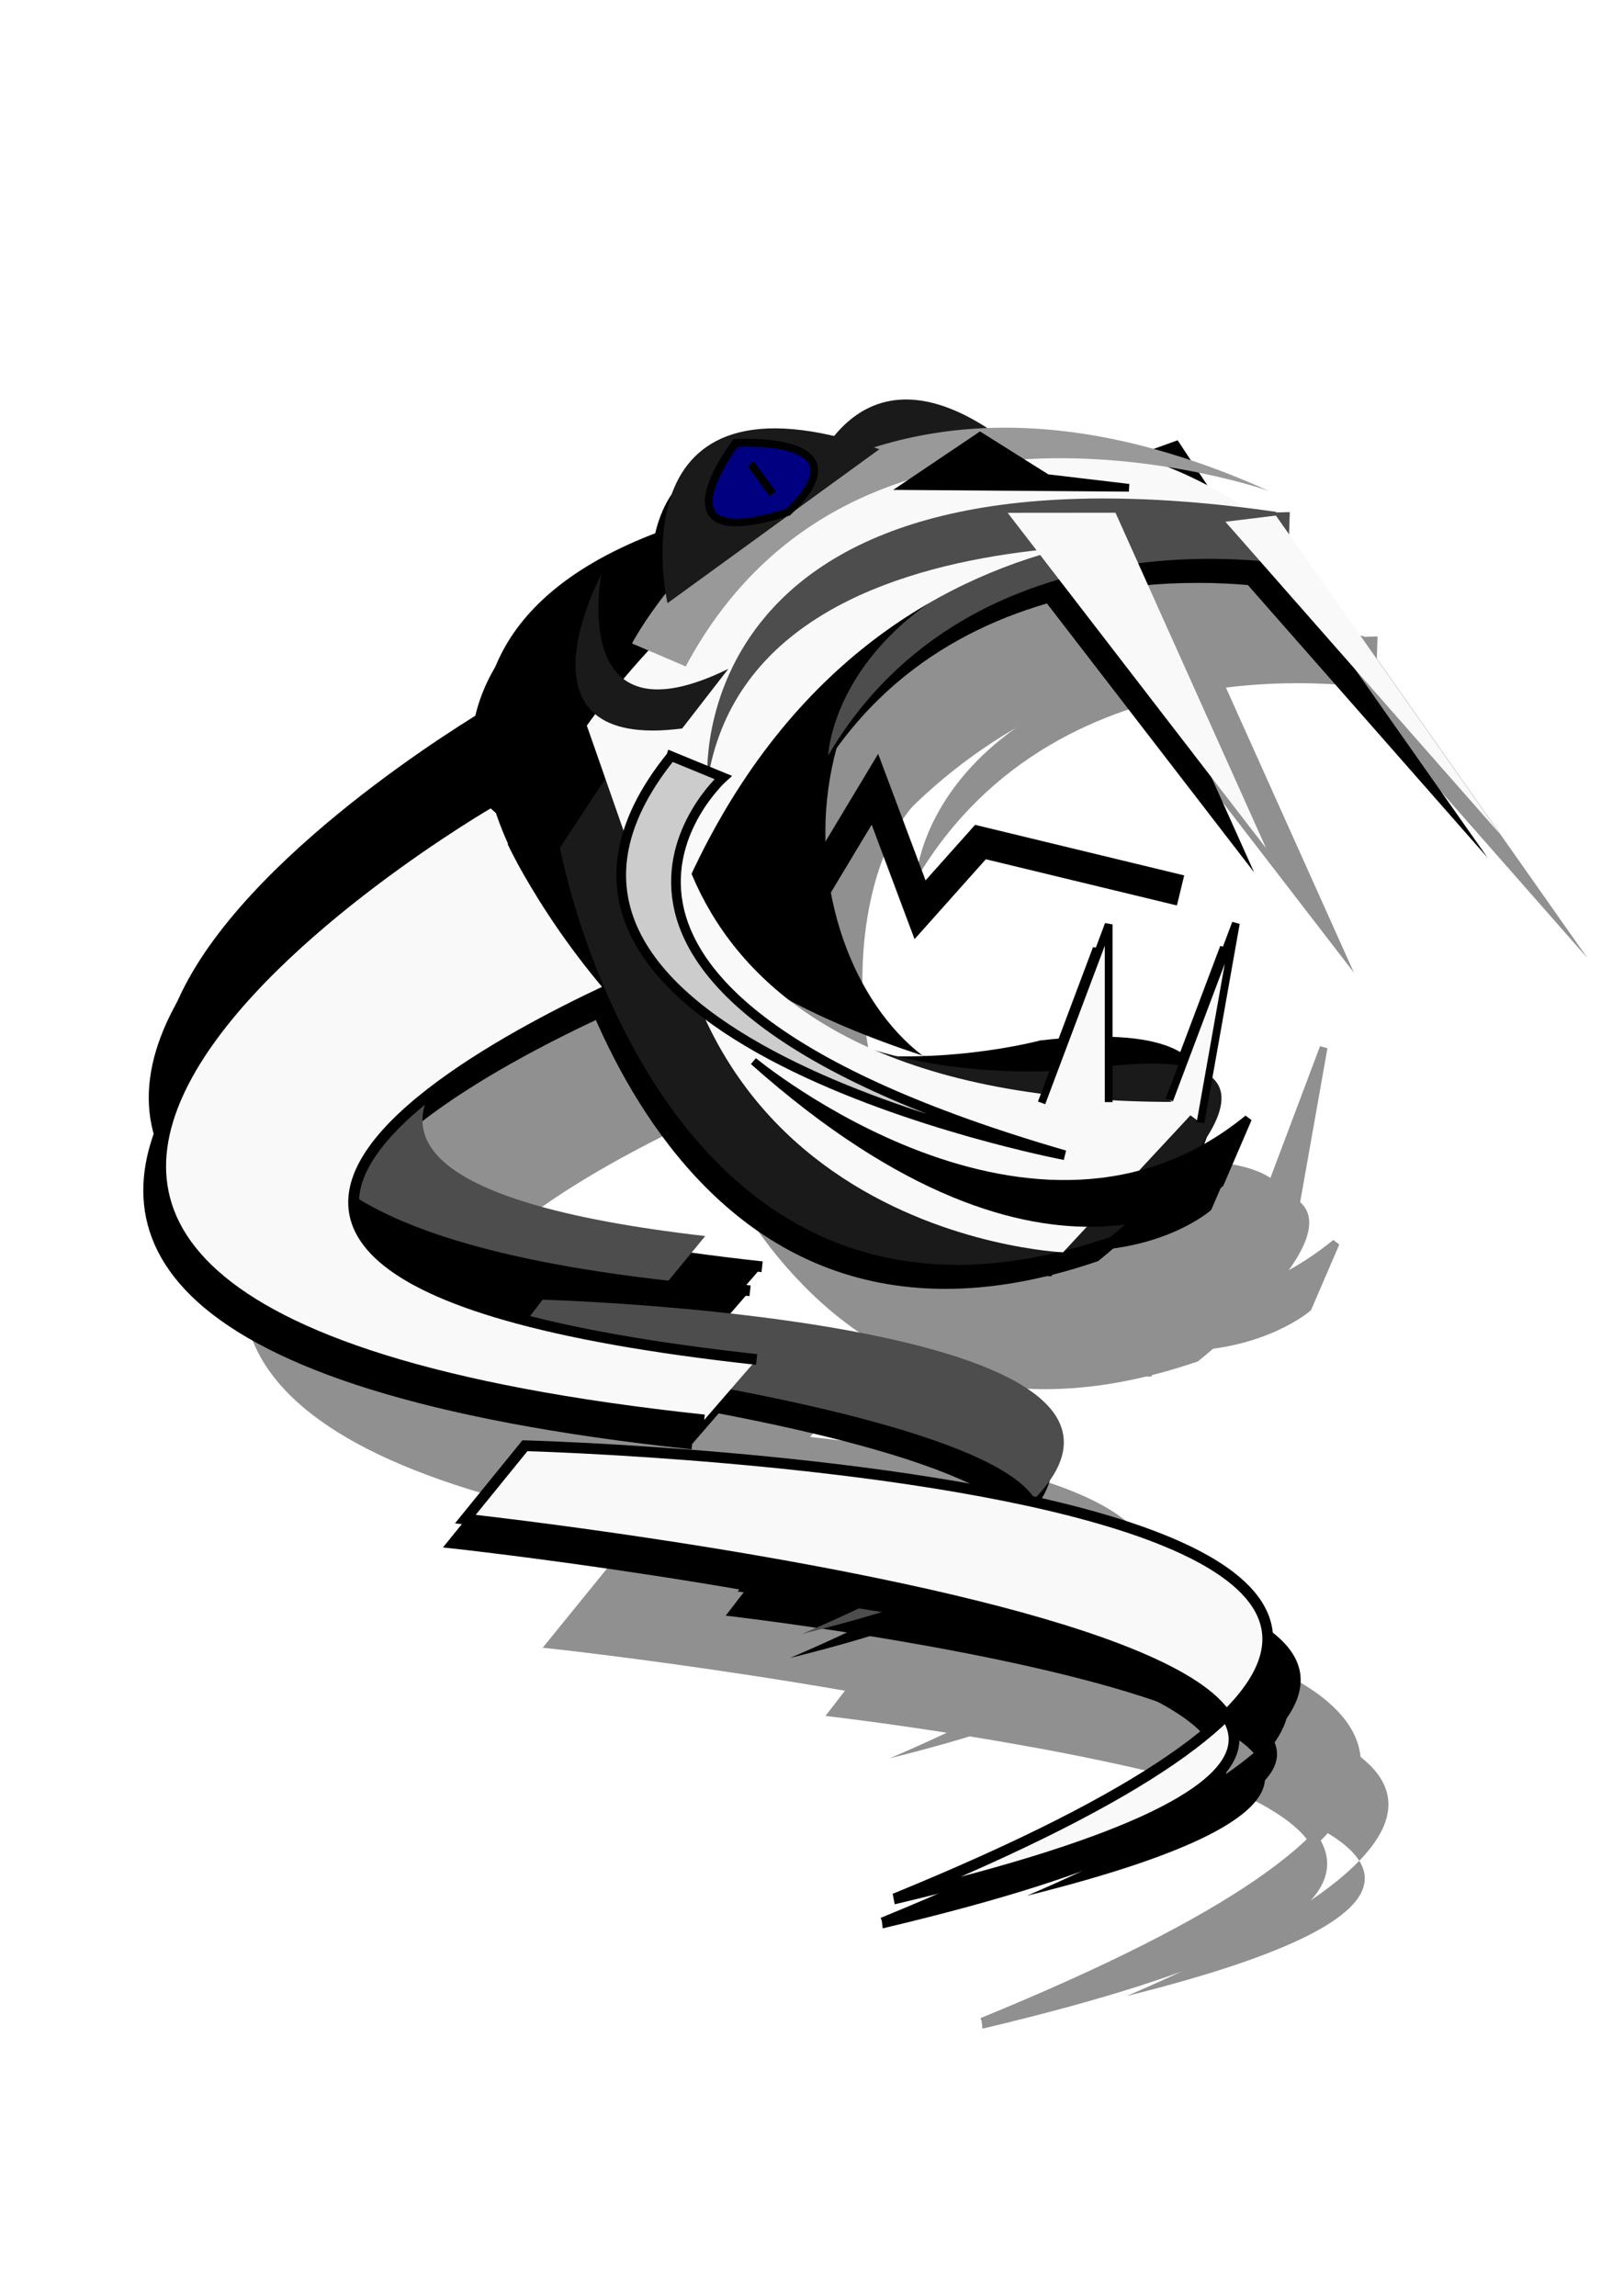 <?xml version="1.0" encoding="UTF-8" standalone="no"?>
<!-- Created with Inkscape (http://www.inkscape.org/) -->

<svg
   width="210mm"
   height="297mm"
   viewBox="0 0 210 297"
   version="1.1"
   id="svg1"
   inkscape:version="1.3.2 (091e20ef0f, 2023-11-25)"
   sodipodi:docname="laugh.svg"
   inkscape:export-filename="laugh.png"
   inkscape:export-xdpi="96"
   inkscape:export-ydpi="96"
   xmlns:inkscape="http://www.inkscape.org/namespaces/inkscape"
   xmlns:sodipodi="http://sodipodi.sourceforge.net/DTD/sodipodi-0.dtd"
   xmlns="http://www.w3.org/2000/svg"
   xmlns:svg="http://www.w3.org/2000/svg">
  <sodipodi:namedview
     id="namedview1"
     pagecolor="#ffffff"
     bordercolor="#000000"
     borderopacity="0.25"
     inkscape:showpageshadow="2"
     inkscape:pageopacity="0.0"
     inkscape:pagecheckerboard="0"
     inkscape:deskcolor="#d1d1d1"
     inkscape:document-units="mm"
     inkscape:zoom="0.48819434"
     inkscape:cx="124.95024"
     inkscape:cy="746.6289"
     inkscape:window-width="1920"
     inkscape:window-height="1003"
     inkscape:window-x="0"
     inkscape:window-y="0"
     inkscape:window-maximized="1"
     inkscape:current-layer="layer1" />
  <defs
     id="defs1">
    <filter
       inkscape:collect="always"
       style="color-interpolation-filters:sRGB"
       id="filter35"
       x="-0.082"
       y="-0.069"
       width="1.159"
       height="1.142">
      <feGaussianBlur
         inkscape:collect="always"
         stdDeviation="5.594"
         id="feGaussianBlur35" />
    </filter>
  </defs>
  <g
     inkscape:label="Layer 1"
     inkscape:groupmode="layer"
     id="layer1">
    <g
       id="g35-7"
       style="opacity:0.435;fill:#000000;filter:url(#filter35)"
       transform="translate(-37.869,50.038)">
      <path
         style="fill:#000000;stroke:#000000;stroke-width:1;stroke-opacity:1"
         d="m 193.515,26.444 7.884,-2.836 4.221,6.389 z"
         id="path35-6-4" />
      <path
         style="fill:#000000;stroke:#000000;stroke-width:1.39;stroke-opacity:1"
         d="M 141.044,137.746 C 0.917,122.799 113.495,57.776 113.495,57.776 L 136.962,78.462 c 0,0 -99.75,39.373 10.869,51.46"
         id="path14-6-2-5-1-5" />
      <path
         style="fill:#000000;stroke:none;stroke-width:1;stroke-opacity:1"
         d="M 135.715,131.722 C 37.402,120.695 116.386,72.726 116.386,72.726 l 16.464,15.261 c 0,0 -69.984,29.046 7.626,37.963"
         id="path14-6-29-2" />
      <path
         style="fill:#000000;stroke:none;stroke-width:1;stroke-opacity:1"
         d="m 153.01,177.42 c 87.411,-21.767 -38.977,-36.235 -38.977,-36.235 l 5.409,-7.003 c 0,0 125.965,3.521 33.568,43.239 z"
         id="path15-1-3-5" />
      <path
         style="fill:#000000;stroke:none;stroke-width:1;stroke-opacity:1"
         d="m 183.655,208.179 c 87.411,-21.767 -38.977,-36.235 -38.977,-36.235 l 5.409,-7.003 c 0,0 125.965,3.521 33.568,43.239 z"
         id="path15-1-8-1-4" />
      <path
         style="fill:#000000;stroke:#000000;stroke-width:1.39;stroke-opacity:1"
         d="M 140.338,149.739 C 0.21,134.792 112.788,69.769 112.788,69.769 l 23.467,20.686 c 0,0 -99.75,39.373 10.869,51.46"
         id="path14-6-2-9-7" />
      <path
         style="fill:#000000;stroke:#000000;stroke-width:1.39;stroke-opacity:1"
         d="m 164.989,211.685 c 124.588,-29.506 -55.554,-49.118 -55.554,-49.118 l 7.71,-9.493 c 0,0 179.54,4.772 47.845,58.611 z"
         id="path15-1-0-4-4" />
      <path
         style="fill:#000000;stroke:none;stroke-width:1.318;stroke-opacity:1"
         d="m 118.565,81.607 c 0,0 -30.567,-41.694 36.667,-51.849"
         id="path22-7-4" />
      <path
         style="fill:#000000;stroke:none;stroke-width:1;stroke-opacity:1"
         d="m 133.573,65.632 24.853,-13.657 c -13.834,9.889 -12.067,52.691 8.05,52.515 0,0 -37.091,-11.9 -32.904,-38.858 z"
         id="path25-8-3"
         sodipodi:nodetypes="cccc" />
      <path
         style="fill:#000000;stroke:none;stroke-width:1;stroke-opacity:1"
         d="m 122.835,64.86 -7.924,10.393 c 0,0 27.992,60.655 86.397,40.605 0,0 15.523,-18.944 -17.48,-15.215 0,0 -55.325,14.997 -60.993,-35.783 z"
         id="path29-4-0" />
      <path
         style="fill:#000000;stroke:none;stroke-width:1;stroke-opacity:1"
         d="m 130.442,62.43 -8.76,13.266 c 0,0 12.776,70.434 71.182,50.384 0,0 32.65,-25.805 -0.353,-22.075 0,0 -56.4,9.206 -62.068,-41.575 z"
         id="path29-6-5-7"
         sodipodi:nodetypes="ccccc" />
      <path
         style="fill:#000000;stroke:none;stroke-width:1;stroke-opacity:1"
         d="m 156.386,63.77 c 0,0 1.104,-30.47 59.724,-31.474 l -0.219,6.772 c 0,0 -40.642,-7.341 -59.505,24.702 z"
         id="path28-0-8" />
      <path
         style="fill:#000000;stroke:none;stroke-width:0.825;stroke-opacity:1"
         d="m 153.584,29.177 c 0,0 6.084,-21.678 26.698,-5.378"
         id="path26-5-3-6" />
      <path
         style="fill:#000000;stroke:none;stroke-width:1;stroke-opacity:1"
         d="m 125.155,59.916 c 0,0 42.998,-62.338 90.164,-24.553 0,0 -57.005,-11.038 -80.335,52.683"
         id="path16-6-8" />
      <path
         style="fill:#000000;stroke:none;stroke-width:1;stroke-opacity:1"
         d="m 135.751,58.46 c 0,0 -8.397,51.797 69.151,50.099 l -18.126,19.495 c 0,0 -58.963,-2.429 -51.024,-69.594 z"
         id="path17-1-8"
         sodipodi:nodetypes="cccc" />
      <path
         style="fill:#000000;stroke:#000000;stroke-width:1;stroke-opacity:1"
         d="m 183.996,108.721 8.678,-23.085 v 22.988"
         id="path20-0-4"
         sodipodi:nodetypes="ccc" />
      <path
         style="fill:#000000;stroke:#000000;stroke-width:1;stroke-opacity:1"
         d="m 200.521,108.345 8.615,-22.865 -4.578,25.809"
         id="path21-6-3"
         sodipodi:nodetypes="ccc" />
      <path
         style="fill:#000000;stroke:none;stroke-width:1;stroke-opacity:1"
         d="m 131.001,49.288 c 0,0 14.35,-40.49 73.025,-14.045 0,0 -43.936,-24.434 -66.078,17.018"
         id="path23-3-1"
         sodipodi:nodetypes="ccc" />
      <path
         style="fill:#000000;stroke:none;stroke-width:1.129;stroke-opacity:1"
         d="m 135.591,44.077 c 0,0 -7.335,-31.919 27.412,-19.914"
         id="path26-2-4" />
      <path
         style="fill:#000000;stroke:none;stroke-width:1;stroke-opacity:1"
         d="m 140.762,67.169 c 0,0 -3.941,-46.016 73.565,-34.907 l -0.316,5.078 c 0,0 -67.271,-8.919 -73.249,29.829 z"
         id="path27-0-9" />
      <path
         style="fill:#000000;stroke:none;stroke-width:1.068;stroke-opacity:1"
         d="M 179.605,32.39 213.049,75.786 193.558,32.377 Z"
         id="path18-6-2"
         sodipodi:nodetypes="cccc" />
      <path
         style="fill:#000000;stroke:none;stroke-width:1.22;stroke-opacity:1"
         d="m 207.777,33.544 35.498,40.37 -28.962,-41.171 z"
         id="path18-7-1-0"
         sodipodi:nodetypes="cccc" />
      <path
         style="fill:#000000;stroke:#000000;stroke-width:1;stroke-opacity:1"
         d="m 151.174,32.287 c -18.04,5.778 -6.775,-8.942 -6.775,-8.942 0,0 17.319,-1.083 6.775,8.942 z"
         id="path30-5-6" />
      <path
         style="fill:#000000;stroke:#000000;stroke-width:1;stroke-opacity:1"
         d="m 146.338,26.038 2.855,3.883"
         id="path31-5-8" />
      <path
         style="fill:#000000;stroke:none;stroke-width:1;stroke-opacity:1"
         d="M 143.461,52.575 C 122.696,62.774 127.029,40.359 127.029,40.359 c 0,0 -12.353,22.912 10.46,19.927"
         id="path24-4-9" />
      <path
         style="fill:#000000;stroke:#000000;stroke-width:1.248;stroke-opacity:1"
         d="m 136.073,63.864 6.723,2.758 c 0,0 -30.338,27.267 44.193,48.868 0,0 -80.304,-15.243 -50.916,-51.625 z"
         id="path32-7-2" />
      <path
         style="fill:#000000;stroke:#000000;stroke-width:1;stroke-opacity:1"
         d="m 146.714,103.327 c 0,0 36.253,30.09 63.988,7.429 l -3.616,8.401 c 0,0 -21.467,18.795 -60.372,-15.83 z"
         id="path33-6-6" />
      <path
         style="fill:#000000;stroke:#000000;stroke-width:1;stroke-opacity:1"
         d="m 166.42,28.933 9.618,-6.477 8.652,5.44 10.601,1.254 z"
         id="path34-5-6" />
    </g>
    <g
       id="g35"
       style="fill:#000000"
       transform="translate(-50.78,37.065)">
      <path
         style="fill:#000000;stroke:#000000;stroke-width:1;stroke-opacity:1"
         d="m 193.515,26.444 7.884,-2.836 4.221,6.389 z"
         id="path35-6" />
      <path
         style="fill:#000000;stroke:#000000;stroke-width:1.39;stroke-opacity:1"
         d="M 141.044,137.746 C 0.917,122.799 113.495,57.776 113.495,57.776 L 136.962,78.462 c 0,0 -99.75,39.373 10.869,51.46"
         id="path14-6-2-5-1" />
      <path
         style="fill:#000000;stroke:none;stroke-width:1;stroke-opacity:1"
         d="M 135.715,131.722 C 37.402,120.695 116.386,72.726 116.386,72.726 l 16.464,15.261 c 0,0 -69.984,29.046 7.626,37.963"
         id="path14-6-29" />
      <path
         style="fill:#000000;stroke:none;stroke-width:1;stroke-opacity:1"
         d="m 153.01,177.42 c 87.411,-21.767 -38.977,-36.235 -38.977,-36.235 l 5.409,-7.003 c 0,0 125.965,3.521 33.568,43.239 z"
         id="path15-1-3" />
      <path
         style="fill:#000000;stroke:none;stroke-width:1;stroke-opacity:1"
         d="m 183.655,208.179 c 87.411,-21.767 -38.977,-36.235 -38.977,-36.235 l 5.409,-7.003 c 0,0 125.965,3.521 33.568,43.239 z"
         id="path15-1-8-1" />
      <path
         style="fill:#000000;stroke:#000000;stroke-width:1.39;stroke-opacity:1"
         d="M 140.338,149.739 C 0.21,134.792 112.788,69.769 112.788,69.769 l 23.467,20.686 c 0,0 -99.75,39.373 10.869,51.46"
         id="path14-6-2-9" />
      <path
         style="fill:#000000;stroke:#000000;stroke-width:1.39;stroke-opacity:1"
         d="m 164.989,211.685 c 124.588,-29.506 -55.554,-49.118 -55.554,-49.118 l 7.71,-9.493 c 0,0 179.54,4.772 47.845,58.611 z"
         id="path15-1-0-4" />
      <path
         style="fill:#000000;stroke:none;stroke-width:1.318;stroke-opacity:1"
         d="m 118.565,81.607 c 0,0 -30.567,-41.694 36.667,-51.849"
         id="path22-7" />
      <path
         style="fill:#000000;stroke:none;stroke-width:1;stroke-opacity:1"
         d="m 133.573,65.632 35.799,-23.852 c -24.105,24.574 -7.364,65.44 15.298,61.626 0,0 -55.285,-10.816 -51.097,-37.774 z"
         id="path25-8"
         sodipodi:nodetypes="cccc" />
      <path
         style="fill:#000000;stroke:none;stroke-width:1;stroke-opacity:1"
         d="m 122.835,64.86 -7.924,10.393 c 0,0 27.992,60.655 86.397,40.605 0,0 15.523,-18.944 -17.48,-15.215 0,0 -55.325,14.997 -60.993,-35.783 z"
         id="path29-4" />
      <path
         style="fill:#000000;stroke:none;stroke-width:1;stroke-opacity:1"
         d="m 130.442,62.43 -8.76,13.266 c 0,0 12.776,70.434 71.182,50.384 0,0 32.65,-25.805 -0.353,-22.075 0,0 -56.4,9.206 -62.068,-41.575 z"
         id="path29-6-5"
         sodipodi:nodetypes="ccccc" />
      <path
         style="fill:#000000;stroke:none;stroke-width:1;stroke-opacity:1"
         d="m 156.386,63.77 c 0,0 1.104,-30.47 59.724,-31.474 l -0.219,6.772 c 0,0 -40.642,-7.341 -59.505,24.702 z"
         id="path28-0" />
      <path
         style="fill:#000000;stroke:none;stroke-width:0.825;stroke-opacity:1"
         d="m 153.584,29.177 c 0,0 6.084,-21.678 26.698,-5.378"
         id="path26-5-3" />
      <path
         style="fill:#000000;stroke:none;stroke-width:1;stroke-opacity:1"
         d="m 125.155,59.916 c 0,0 42.998,-62.338 90.164,-24.553 0,0 -57.005,-11.038 -80.335,52.683"
         id="path16-6" />
      <path
         style="fill:#000000;stroke:none;stroke-width:1;stroke-opacity:1"
         d="m 135.751,58.46 c 0,0 -8.397,51.797 69.151,50.099 l -18.126,19.495 c 0,0 -58.963,-2.429 -51.024,-69.594 z"
         id="path17-1"
         sodipodi:nodetypes="cccc" />
      <path
         style="fill:#000000;stroke:#000000;stroke-width:1;stroke-opacity:1"
         d="m 183.996,108.721 8.678,-23.085 v 22.988"
         id="path20-0"
         sodipodi:nodetypes="ccc" />
      <path
         style="fill:#000000;stroke:#000000;stroke-width:1;stroke-opacity:1"
         d="m 200.521,108.345 8.615,-22.865 -4.578,25.809"
         id="path21-6"
         sodipodi:nodetypes="ccc" />
      <path
         style="fill:#000000;stroke:none;stroke-width:1;stroke-opacity:1"
         d="m 131.001,49.288 c 0,0 23.708,-46.185 82.383,-19.739 0,0 -53.294,-18.739 -75.436,22.712"
         id="path23-3" />
      <path
         style="fill:#000000;stroke:none;stroke-width:1.129;stroke-opacity:1"
         d="m 135.591,44.077 c 0,0 -7.335,-31.919 27.412,-19.914"
         id="path26-2" />
      <path
         style="fill:#000000;stroke:none;stroke-width:1;stroke-opacity:1"
         d="m 140.762,67.169 c 0,0 -3.941,-46.016 73.565,-34.907 l -0.316,5.078 c 0,0 -67.271,-8.919 -73.249,29.829 z"
         id="path27-0" />
      <path
         style="fill:#000000;stroke:none;stroke-width:1.068;stroke-opacity:1"
         d="M 179.605,32.39 213.049,75.786 193.558,32.377 Z"
         id="path18-6"
         sodipodi:nodetypes="cccc" />
      <path
         style="fill:#000000;stroke:none;stroke-width:1.22;stroke-opacity:1"
         d="m 207.777,33.544 35.498,40.37 -28.962,-41.171 z"
         id="path18-7-1"
         sodipodi:nodetypes="cccc" />
      <path
         style="fill:#000000;stroke:#000000;stroke-width:1;stroke-opacity:1"
         d="m 151.174,32.287 c -18.04,5.778 -6.775,-8.942 -6.775,-8.942 0,0 17.319,-1.083 6.775,8.942 z"
         id="path30-5" />
      <path
         style="fill:#000000;stroke:#000000;stroke-width:1;stroke-opacity:1"
         d="m 146.338,26.038 2.855,3.883"
         id="path31-5" />
      <path
         style="fill:#000000;stroke:none;stroke-width:1;stroke-opacity:1"
         d="M 143.461,52.575 C 122.696,62.774 127.029,40.359 127.029,40.359 c 0,0 -12.353,22.912 10.46,19.927"
         id="path24-4" />
      <path
         style="fill:#000000;stroke:#000000;stroke-width:1.248;stroke-opacity:1"
         d="m 136.073,63.864 6.723,2.758 c 0,0 -30.338,27.267 44.193,48.868 0,0 -80.304,-15.243 -50.916,-51.625 z"
         id="path32-7" />
      <path
         style="fill:#000000;stroke:#000000;stroke-width:1;stroke-opacity:1"
         d="m 146.714,103.327 c 0,0 36.253,30.09 63.988,7.429 l -3.616,8.401 c 0,0 -21.467,18.795 -60.372,-15.83 z"
         id="path33-6" />
      <path
         style="fill:#000000;stroke:#000000;stroke-width:1;stroke-opacity:1"
         d="m 166.42,28.933 9.618,-6.477 8.652,5.44 10.601,1.254 z"
         id="path34-5" />
    </g>
    <path
       style="opacity:1;fill:#000000;stroke:#000000;stroke-width:1;stroke-opacity:1"
       d="m 144.291,60.397 7.884,-2.836 4.221,6.389 z"
       id="path35" />
    <path
       style="fill:#000000;stroke:#000000;stroke-width:1.39;stroke-opacity:1"
       d="M 91.82,171.699 C -48.307,156.752 64.271,91.729 64.271,91.729 l 23.467,20.686 c 0,0 -99.75,39.373 10.869,51.46"
       id="path14-6-2-5" />
    <path
       style="fill:#4d4d4d;stroke:none;stroke-width:1;stroke-opacity:1"
       d="m 86.491,165.675 c -98.313,-11.027 -19.329,-58.996 -19.329,-58.996 l 16.464,15.261 c 0,0 -69.984,29.046 7.626,37.963"
       id="path14-6" />
    <path
       style="fill:#4d4d4d;stroke:none;stroke-width:1;stroke-opacity:1"
       d="M 103.786,211.373 C 191.197,189.606 64.809,175.138 64.809,175.138 l 5.409,-7.003 c 0,0 125.965,3.521 33.568,43.239 z"
       id="path15-1" />
    <path
       style="fill:#000000;stroke:none;stroke-width:1;stroke-opacity:1"
       d="M 134.431,242.132 C 221.842,220.365 95.454,205.897 95.454,205.897 l 5.409,-7.003 c 0,0 125.965,3.521 33.568,43.239 z"
       id="path15-1-8" />
    <path
       style="fill:#f9f9f9;stroke:#000000;stroke-width:1.39;stroke-opacity:1"
       d="M 91.114,183.692 C -49.014,168.745 63.564,103.722 63.564,103.722 l 23.467,20.686 c 0,0 -99.75,39.373 10.869,51.46"
       id="path14-6-2" />
    <path
       style="fill:#f9f9f9;stroke:#000000;stroke-width:1.39;stroke-opacity:1"
       d="M 115.765,245.638 C 240.353,216.131 60.21,196.52 60.21,196.52 l 7.71,-9.493 c 0,0 179.54,4.772 47.845,58.611 z"
       id="path15-1-0" />
    <path
       style="opacity:1;fill:#000000;stroke:none;stroke-width:1.318;stroke-opacity:1"
       d="m 69.341,115.56 c 0,0 -30.567,-41.694 36.667,-51.849"
       id="path22" />
    <path
       style="opacity:1;fill:#000000;stroke:none;stroke-width:1;stroke-opacity:1"
       d="m 73.611,98.813 -7.924,10.393 c 0,0 27.992,60.655 86.397,40.605 0,0 15.523,-18.944 -17.48,-15.215 0,0 -55.325,14.997 -60.993,-35.783 z"
       id="path29" />
    <path
       style="fill:#1a1a1a;stroke:none;stroke-width:1;stroke-opacity:1"
       d="m 81.218,96.383 -8.76,13.266 c 0,0 12.776,70.434 71.182,50.384 0,0 32.65,-25.805 -0.353,-22.075 0,0 -56.4,9.206 -62.068,-41.575 z"
       id="path29-6"
       sodipodi:nodetypes="ccccc" />
    <path
       style="opacity:1;fill:#4d4d4d;stroke:none;stroke-width:1;stroke-opacity:1"
       d="m 107.162,97.723 c 0,0 1.104,-30.47 59.724,-31.474 l -0.219,6.772 c 0,0 -40.642,-7.341 -59.505,24.702 z"
       id="path28" />
    <path
       style="fill:#1a1a1a;stroke:none;stroke-width:0.825;stroke-opacity:1"
       d="m 104.36,63.13 c 0,0 6.084,-21.678 26.698,-5.378"
       id="path26-5" />
    <path
       style="opacity:1;fill:#f9f9f9;stroke:none;stroke-width:1;stroke-opacity:1"
       d="m 75.931,93.869 c 0,0 42.998,-62.338 90.164,-24.553 0,0 -57.005,-11.038 -80.335,52.683"
       id="path16" />
    <path
       style="opacity:1;fill:#f9f9f9;stroke:none;stroke-width:1;stroke-opacity:1"
       d="m 86.527,92.413 c 0,0 -8.397,51.797 69.151,50.099 l -18.126,19.495 c 0,0 -58.963,-2.429 -51.024,-69.594 z"
       id="path17"
       sodipodi:nodetypes="cccc" />
    <path
       style="opacity:1;fill:#f9f9f9;stroke:#000000;stroke-width:1;stroke-opacity:1"
       d="m 134.772,142.674 8.678,-23.085 v 22.988"
       id="path20"
       sodipodi:nodetypes="ccc" />
    <path
       style="opacity:1;fill:#f9f9f9;stroke:#000000;stroke-width:1;stroke-opacity:1"
       d="m 151.297,142.298 8.615,-22.865 -4.578,25.809"
       id="path21"
       sodipodi:nodetypes="ccc" />
    <path
       style="opacity:1;fill:#999999;stroke:none;stroke-width:1;stroke-opacity:1"
       d="m 81.778,83.241 c 0,0 23.708,-46.185 82.383,-19.739 0,0 -53.294,-18.739 -75.436,22.712"
       id="path23" />
    <path
       style="opacity:1;fill:#1a1a1a;stroke:none;stroke-width:1.129;stroke-opacity:1"
       d="m 86.367,78.03 c 0,0 -7.335,-31.919 27.412,-19.914"
       id="path26" />
    <path
       style="opacity:1;fill:#4d4d4d;stroke:none;stroke-width:1;stroke-opacity:1"
       d="m 91.538,101.122 c 0,0 -3.941,-46.016 73.565,-34.907 l -0.316,5.078 c 0,0 -67.271,-8.919 -73.249,29.829 z"
       id="path27" />
    <path
       style="opacity:1;fill:#f9f9f9;stroke:none;stroke-width:1.068;stroke-opacity:1"
       d="M 130.382,66.342 163.825,109.739 144.334,66.33 Z"
       id="path18"
       sodipodi:nodetypes="cccc" />
    <path
       style="fill:#f9f9f9;stroke:none;stroke-width:1.22;stroke-opacity:1"
       d="M 158.553,67.497 194.051,107.867 165.088,66.696 Z"
       id="path18-7"
       sodipodi:nodetypes="cccc" />
    <path
       style="opacity:1;fill:#000080;stroke:#000000;stroke-width:1;stroke-opacity:1"
       d="m 101.95,66.24 c -18.04,5.778 -6.775,-8.942 -6.775,-8.942 0,0 17.319,-1.083 6.775,8.942 z"
       id="path30" />
    <path
       style="opacity:1;fill:#000080;stroke:#000000;stroke-width:1;stroke-opacity:1"
       d="m 97.114,59.99 2.855,3.883"
       id="path31" />
    <path
       style="opacity:1;fill:#1a1a1a;stroke:none;stroke-width:1;stroke-opacity:1"
       d="M 94.238,86.528 C 73.473,96.727 77.805,74.311 77.805,74.311 c 0,0 -12.353,22.912 10.46,19.927"
       id="path24" />
    <path
       style="opacity:1;fill:#cccccc;stroke:#000000;stroke-width:1.248;stroke-opacity:1"
       d="m 86.849,97.817 6.723,2.758 c 0,0 -30.338,27.267 44.193,48.868 0,0 -80.304,-15.243 -50.916,-51.625 z"
       id="path32" />
    <path
       style="opacity:1;fill:#000000;stroke:#000000;stroke-width:1;stroke-opacity:1"
       d="m 97.49,137.28 c 0,0 36.253,30.09 63.988,7.429 l -3.616,8.401 c 0,0 -21.467,18.795 -60.372,-15.83 z"
       id="path33" />
    <path
       style="opacity:1;fill:#000000;stroke:#000000;stroke-width:1;stroke-opacity:1"
       d="m 117.196,62.886 9.618,-6.477 8.652,5.44 10.601,1.254 z"
       id="path34" />
    <path
       style="opacity:1;fill:none;stroke:#000000;stroke-width:4;stroke-dasharray:none;stroke-opacity:1"
       d="m 103.038,119.016 10.167,-16.911 5.841,15.588 7.816,-8.76 25.89,6.259"
       id="path39" />
  </g>
</svg>
